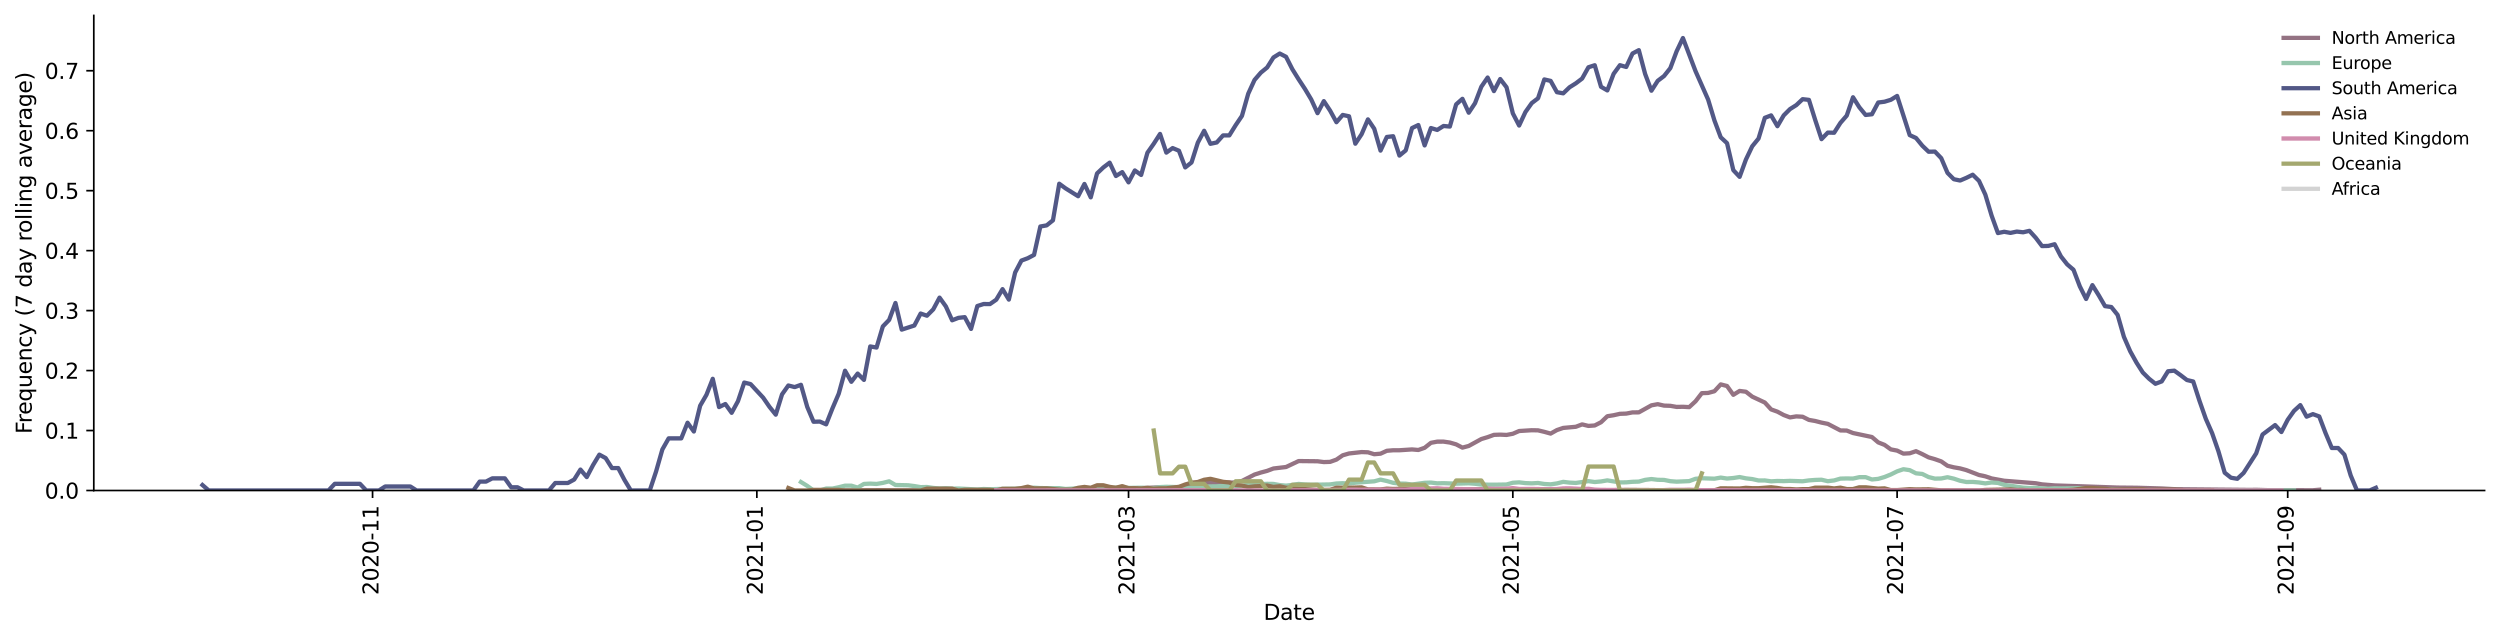<?xml version="1.0" encoding="utf-8" standalone="no"?>
<!DOCTYPE svg PUBLIC "-//W3C//DTD SVG 1.1//EN"
  "http://www.w3.org/Graphics/SVG/1.1/DTD/svg11.dtd">
<svg height="298.621pt" version="1.1" viewBox="0 0 1166.981 298.621" width="1166.981pt" xmlns="http://www.w3.org/2000/svg" xmlns:xlink="http://www.w3.org/1999/xlink">
 <defs>
  <style type="text/css">*{stroke-linecap:butt;stroke-linejoin:round;}</style>
 </defs>
 <g id="figure_1">
  <g id="patch_1">
   <path d="M 0 298.621 
L 1166.981 298.621 
L 1166.981 0 
L 0 0 
z
" style="fill:#ffffff;"/>
  </g>
  <g id="axes_1">
   <g id="patch_2">
    <path d="M 43.781 228.96 
L 1159.781 228.96 
L 1159.781 7.2 
L 43.781 7.2 
z
" style="fill:#ffffff;"/>
   </g>
   <g id="matplotlib.axis_1">
    <g id="xtick_1">
     <g id="line2d_1">
      <defs>
       <path d="M 0 0 
L 0 3.5 
" id="m71e4d297c8" style="stroke:#000000;stroke-width:0.8;"/>
      </defs>
      <g>
       <use style="stroke:#000000;stroke-width:0.8;" x="173.908" xlink:href="#m71e4d297c8" y="228.96"/>
      </g>
     </g>
     <g id="text_1">
      <!-- 2020-11 -->
      <g transform="translate(176.667 277.743)rotate(-90)scale(0.1 -0.1)">
       <defs>
        <path d="M 1228 531 
L 3431 531 
L 3431 0 
L 469 0 
L 469 531 
Q 828 903 1448 1529 
Q 2069 2156 2228 2338 
Q 2531 2678 2651 2914 
Q 2772 3150 2772 3378 
Q 2772 3750 2511 3984 
Q 2250 4219 1831 4219 
Q 1534 4219 1204 4116 
Q 875 4013 500 3803 
L 500 4441 
Q 881 4594 1212 4672 
Q 1544 4750 1819 4750 
Q 2544 4750 2975 4387 
Q 3406 4025 3406 3419 
Q 3406 3131 3298 2873 
Q 3191 2616 2906 2266 
Q 2828 2175 2409 1742 
Q 1991 1309 1228 531 
z
" id="DejaVuSans-32" transform="scale(0.016)"/>
        <path d="M 2034 4250 
Q 1547 4250 1301 3770 
Q 1056 3291 1056 2328 
Q 1056 1369 1301 889 
Q 1547 409 2034 409 
Q 2525 409 2770 889 
Q 3016 1369 3016 2328 
Q 3016 3291 2770 3770 
Q 2525 4250 2034 4250 
z
M 2034 4750 
Q 2819 4750 3233 4129 
Q 3647 3509 3647 2328 
Q 3647 1150 3233 529 
Q 2819 -91 2034 -91 
Q 1250 -91 836 529 
Q 422 1150 422 2328 
Q 422 3509 836 4129 
Q 1250 4750 2034 4750 
z
" id="DejaVuSans-30" transform="scale(0.016)"/>
        <path d="M 313 2009 
L 1997 2009 
L 1997 1497 
L 313 1497 
L 313 2009 
z
" id="DejaVuSans-2d" transform="scale(0.016)"/>
        <path d="M 794 531 
L 1825 531 
L 1825 4091 
L 703 3866 
L 703 4441 
L 1819 4666 
L 2450 4666 
L 2450 531 
L 3481 531 
L 3481 0 
L 794 0 
L 794 531 
z
" id="DejaVuSans-31" transform="scale(0.016)"/>
       </defs>
       <use xlink:href="#DejaVuSans-32"/>
       <use x="63.623" xlink:href="#DejaVuSans-30"/>
       <use x="127.246" xlink:href="#DejaVuSans-32"/>
       <use x="190.869" xlink:href="#DejaVuSans-30"/>
       <use x="254.492" xlink:href="#DejaVuSans-2d"/>
       <use x="290.576" xlink:href="#DejaVuSans-31"/>
       <use x="354.199" xlink:href="#DejaVuSans-31"/>
      </g>
     </g>
    </g>
    <g id="xtick_2">
     <g id="line2d_2">
      <g>
       <use style="stroke:#000000;stroke-width:0.8;" x="353.291" xlink:href="#m71e4d297c8" y="228.96"/>
      </g>
     </g>
     <g id="text_2">
      <!-- 2021-01 -->
      <g transform="translate(356.051 277.743)rotate(-90)scale(0.1 -0.1)">
       <use xlink:href="#DejaVuSans-32"/>
       <use x="63.623" xlink:href="#DejaVuSans-30"/>
       <use x="127.246" xlink:href="#DejaVuSans-32"/>
       <use x="190.869" xlink:href="#DejaVuSans-31"/>
       <use x="254.492" xlink:href="#DejaVuSans-2d"/>
       <use x="290.576" xlink:href="#DejaVuSans-30"/>
       <use x="354.199" xlink:href="#DejaVuSans-31"/>
      </g>
     </g>
    </g>
    <g id="xtick_3">
     <g id="line2d_3">
      <g>
       <use style="stroke:#000000;stroke-width:0.8;" x="526.793" xlink:href="#m71e4d297c8" y="228.96"/>
      </g>
     </g>
     <g id="text_3">
      <!-- 2021-03 -->
      <g transform="translate(529.552 277.743)rotate(-90)scale(0.1 -0.1)">
       <defs>
        <path d="M 2597 2516 
Q 3050 2419 3304 2112 
Q 3559 1806 3559 1356 
Q 3559 666 3084 287 
Q 2609 -91 1734 -91 
Q 1441 -91 1130 -33 
Q 819 25 488 141 
L 488 750 
Q 750 597 1062 519 
Q 1375 441 1716 441 
Q 2309 441 2620 675 
Q 2931 909 2931 1356 
Q 2931 1769 2642 2001 
Q 2353 2234 1838 2234 
L 1294 2234 
L 1294 2753 
L 1863 2753 
Q 2328 2753 2575 2939 
Q 2822 3125 2822 3475 
Q 2822 3834 2567 4026 
Q 2313 4219 1838 4219 
Q 1578 4219 1281 4162 
Q 984 4106 628 3988 
L 628 4550 
Q 988 4650 1302 4700 
Q 1616 4750 1894 4750 
Q 2613 4750 3031 4423 
Q 3450 4097 3450 3541 
Q 3450 3153 3228 2886 
Q 3006 2619 2597 2516 
z
" id="DejaVuSans-33" transform="scale(0.016)"/>
       </defs>
       <use xlink:href="#DejaVuSans-32"/>
       <use x="63.623" xlink:href="#DejaVuSans-30"/>
       <use x="127.246" xlink:href="#DejaVuSans-32"/>
       <use x="190.869" xlink:href="#DejaVuSans-31"/>
       <use x="254.492" xlink:href="#DejaVuSans-2d"/>
       <use x="290.576" xlink:href="#DejaVuSans-30"/>
       <use x="354.199" xlink:href="#DejaVuSans-33"/>
      </g>
     </g>
    </g>
    <g id="xtick_4">
     <g id="line2d_4">
      <g>
       <use style="stroke:#000000;stroke-width:0.8;" x="706.177" xlink:href="#m71e4d297c8" y="228.96"/>
      </g>
     </g>
     <g id="text_4">
      <!-- 2021-05 -->
      <g transform="translate(708.936 277.743)rotate(-90)scale(0.1 -0.1)">
       <defs>
        <path d="M 691 4666 
L 3169 4666 
L 3169 4134 
L 1269 4134 
L 1269 2991 
Q 1406 3038 1543 3061 
Q 1681 3084 1819 3084 
Q 2600 3084 3056 2656 
Q 3513 2228 3513 1497 
Q 3513 744 3044 326 
Q 2575 -91 1722 -91 
Q 1428 -91 1123 -41 
Q 819 9 494 109 
L 494 744 
Q 775 591 1075 516 
Q 1375 441 1709 441 
Q 2250 441 2565 725 
Q 2881 1009 2881 1497 
Q 2881 1984 2565 2268 
Q 2250 2553 1709 2553 
Q 1456 2553 1204 2497 
Q 953 2441 691 2322 
L 691 4666 
z
" id="DejaVuSans-35" transform="scale(0.016)"/>
       </defs>
       <use xlink:href="#DejaVuSans-32"/>
       <use x="63.623" xlink:href="#DejaVuSans-30"/>
       <use x="127.246" xlink:href="#DejaVuSans-32"/>
       <use x="190.869" xlink:href="#DejaVuSans-31"/>
       <use x="254.492" xlink:href="#DejaVuSans-2d"/>
       <use x="290.576" xlink:href="#DejaVuSans-30"/>
       <use x="354.199" xlink:href="#DejaVuSans-35"/>
      </g>
     </g>
    </g>
    <g id="xtick_5">
     <g id="line2d_5">
      <g>
       <use style="stroke:#000000;stroke-width:0.8;" x="885.56" xlink:href="#m71e4d297c8" y="228.96"/>
      </g>
     </g>
     <g id="text_5">
      <!-- 2021-07 -->
      <g transform="translate(888.319 277.743)rotate(-90)scale(0.1 -0.1)">
       <defs>
        <path d="M 525 4666 
L 3525 4666 
L 3525 4397 
L 1831 0 
L 1172 0 
L 2766 4134 
L 525 4134 
L 525 4666 
z
" id="DejaVuSans-37" transform="scale(0.016)"/>
       </defs>
       <use xlink:href="#DejaVuSans-32"/>
       <use x="63.623" xlink:href="#DejaVuSans-30"/>
       <use x="127.246" xlink:href="#DejaVuSans-32"/>
       <use x="190.869" xlink:href="#DejaVuSans-31"/>
       <use x="254.492" xlink:href="#DejaVuSans-2d"/>
       <use x="290.576" xlink:href="#DejaVuSans-30"/>
       <use x="354.199" xlink:href="#DejaVuSans-37"/>
      </g>
     </g>
    </g>
    <g id="xtick_6">
     <g id="line2d_6">
      <g>
       <use style="stroke:#000000;stroke-width:0.8;" x="1067.884" xlink:href="#m71e4d297c8" y="228.96"/>
      </g>
     </g>
     <g id="text_6">
      <!-- 2021-09 -->
      <g transform="translate(1070.643 277.743)rotate(-90)scale(0.1 -0.1)">
       <defs>
        <path d="M 703 97 
L 703 672 
Q 941 559 1184 500 
Q 1428 441 1663 441 
Q 2288 441 2617 861 
Q 2947 1281 2994 2138 
Q 2813 1869 2534 1725 
Q 2256 1581 1919 1581 
Q 1219 1581 811 2004 
Q 403 2428 403 3163 
Q 403 3881 828 4315 
Q 1253 4750 1959 4750 
Q 2769 4750 3195 4129 
Q 3622 3509 3622 2328 
Q 3622 1225 3098 567 
Q 2575 -91 1691 -91 
Q 1453 -91 1209 -44 
Q 966 3 703 97 
z
M 1959 2075 
Q 2384 2075 2632 2365 
Q 2881 2656 2881 3163 
Q 2881 3666 2632 3958 
Q 2384 4250 1959 4250 
Q 1534 4250 1286 3958 
Q 1038 3666 1038 3163 
Q 1038 2656 1286 2365 
Q 1534 2075 1959 2075 
z
" id="DejaVuSans-39" transform="scale(0.016)"/>
       </defs>
       <use xlink:href="#DejaVuSans-32"/>
       <use x="63.623" xlink:href="#DejaVuSans-30"/>
       <use x="127.246" xlink:href="#DejaVuSans-32"/>
       <use x="190.869" xlink:href="#DejaVuSans-31"/>
       <use x="254.492" xlink:href="#DejaVuSans-2d"/>
       <use x="290.576" xlink:href="#DejaVuSans-30"/>
       <use x="354.199" xlink:href="#DejaVuSans-39"/>
      </g>
     </g>
    </g>
    <g id="text_7">
     <!-- Date -->
     <g transform="translate(589.83 289.341)scale(0.1 -0.1)">
      <defs>
       <path d="M 1259 4147 
L 1259 519 
L 2022 519 
Q 2988 519 3436 956 
Q 3884 1394 3884 2338 
Q 3884 3275 3436 3711 
Q 2988 4147 2022 4147 
L 1259 4147 
z
M 628 4666 
L 1925 4666 
Q 3281 4666 3915 4102 
Q 4550 3538 4550 2338 
Q 4550 1131 3912 565 
Q 3275 0 1925 0 
L 628 0 
L 628 4666 
z
" id="DejaVuSans-44" transform="scale(0.016)"/>
       <path d="M 2194 1759 
Q 1497 1759 1228 1600 
Q 959 1441 959 1056 
Q 959 750 1161 570 
Q 1363 391 1709 391 
Q 2188 391 2477 730 
Q 2766 1069 2766 1631 
L 2766 1759 
L 2194 1759 
z
M 3341 1997 
L 3341 0 
L 2766 0 
L 2766 531 
Q 2569 213 2275 61 
Q 1981 -91 1556 -91 
Q 1019 -91 701 211 
Q 384 513 384 1019 
Q 384 1609 779 1909 
Q 1175 2209 1959 2209 
L 2766 2209 
L 2766 2266 
Q 2766 2663 2505 2880 
Q 2244 3097 1772 3097 
Q 1472 3097 1187 3025 
Q 903 2953 641 2809 
L 641 3341 
Q 956 3463 1253 3523 
Q 1550 3584 1831 3584 
Q 2591 3584 2966 3190 
Q 3341 2797 3341 1997 
z
" id="DejaVuSans-61" transform="scale(0.016)"/>
       <path d="M 1172 4494 
L 1172 3500 
L 2356 3500 
L 2356 3053 
L 1172 3053 
L 1172 1153 
Q 1172 725 1289 603 
Q 1406 481 1766 481 
L 2356 481 
L 2356 0 
L 1766 0 
Q 1100 0 847 248 
Q 594 497 594 1153 
L 594 3053 
L 172 3053 
L 172 3500 
L 594 3500 
L 594 4494 
L 1172 4494 
z
" id="DejaVuSans-74" transform="scale(0.016)"/>
       <path d="M 3597 1894 
L 3597 1613 
L 953 1613 
Q 991 1019 1311 708 
Q 1631 397 2203 397 
Q 2534 397 2845 478 
Q 3156 559 3463 722 
L 3463 178 
Q 3153 47 2828 -22 
Q 2503 -91 2169 -91 
Q 1331 -91 842 396 
Q 353 884 353 1716 
Q 353 2575 817 3079 
Q 1281 3584 2069 3584 
Q 2775 3584 3186 3129 
Q 3597 2675 3597 1894 
z
M 3022 2063 
Q 3016 2534 2758 2815 
Q 2500 3097 2075 3097 
Q 1594 3097 1305 2825 
Q 1016 2553 972 2059 
L 3022 2063 
z
" id="DejaVuSans-65" transform="scale(0.016)"/>
      </defs>
      <use xlink:href="#DejaVuSans-44"/>
      <use x="77.002" xlink:href="#DejaVuSans-61"/>
      <use x="138.281" xlink:href="#DejaVuSans-74"/>
      <use x="177.49" xlink:href="#DejaVuSans-65"/>
     </g>
    </g>
   </g>
   <g id="matplotlib.axis_2">
    <g id="ytick_1">
     <g id="line2d_7">
      <defs>
       <path d="M 0 0 
L -3.5 0 
" id="m6cf9bba191" style="stroke:#000000;stroke-width:0.8;"/>
      </defs>
      <g>
       <use style="stroke:#000000;stroke-width:0.8;" x="43.781" xlink:href="#m6cf9bba191" y="228.96"/>
      </g>
     </g>
     <g id="text_8">
      <!-- 0.0 -->
      <g transform="translate(20.878 232.759)scale(0.1 -0.1)">
       <defs>
        <path d="M 684 794 
L 1344 794 
L 1344 0 
L 684 0 
L 684 794 
z
" id="DejaVuSans-2e" transform="scale(0.016)"/>
       </defs>
       <use xlink:href="#DejaVuSans-30"/>
       <use x="63.623" xlink:href="#DejaVuSans-2e"/>
       <use x="95.41" xlink:href="#DejaVuSans-30"/>
      </g>
     </g>
    </g>
    <g id="ytick_2">
     <g id="line2d_8">
      <g>
       <use style="stroke:#000000;stroke-width:0.8;" x="43.781" xlink:href="#m6cf9bba191" y="200.968"/>
      </g>
     </g>
     <g id="text_9">
      <!-- 0.1 -->
      <g transform="translate(20.878 204.767)scale(0.1 -0.1)">
       <use xlink:href="#DejaVuSans-30"/>
       <use x="63.623" xlink:href="#DejaVuSans-2e"/>
       <use x="95.41" xlink:href="#DejaVuSans-31"/>
      </g>
     </g>
    </g>
    <g id="ytick_3">
     <g id="line2d_9">
      <g>
       <use style="stroke:#000000;stroke-width:0.8;" x="43.781" xlink:href="#m6cf9bba191" y="172.976"/>
      </g>
     </g>
     <g id="text_10">
      <!-- 0.2 -->
      <g transform="translate(20.878 176.775)scale(0.1 -0.1)">
       <use xlink:href="#DejaVuSans-30"/>
       <use x="63.623" xlink:href="#DejaVuSans-2e"/>
       <use x="95.41" xlink:href="#DejaVuSans-32"/>
      </g>
     </g>
    </g>
    <g id="ytick_4">
     <g id="line2d_10">
      <g>
       <use style="stroke:#000000;stroke-width:0.8;" x="43.781" xlink:href="#m6cf9bba191" y="144.984"/>
      </g>
     </g>
     <g id="text_11">
      <!-- 0.3 -->
      <g transform="translate(20.878 148.783)scale(0.1 -0.1)">
       <use xlink:href="#DejaVuSans-30"/>
       <use x="63.623" xlink:href="#DejaVuSans-2e"/>
       <use x="95.41" xlink:href="#DejaVuSans-33"/>
      </g>
     </g>
    </g>
    <g id="ytick_5">
     <g id="line2d_11">
      <g>
       <use style="stroke:#000000;stroke-width:0.8;" x="43.781" xlink:href="#m6cf9bba191" y="116.992"/>
      </g>
     </g>
     <g id="text_12">
      <!-- 0.4 -->
      <g transform="translate(20.878 120.791)scale(0.1 -0.1)">
       <defs>
        <path d="M 2419 4116 
L 825 1625 
L 2419 1625 
L 2419 4116 
z
M 2253 4666 
L 3047 4666 
L 3047 1625 
L 3713 1625 
L 3713 1100 
L 3047 1100 
L 3047 0 
L 2419 0 
L 2419 1100 
L 313 1100 
L 313 1709 
L 2253 4666 
z
" id="DejaVuSans-34" transform="scale(0.016)"/>
       </defs>
       <use xlink:href="#DejaVuSans-30"/>
       <use x="63.623" xlink:href="#DejaVuSans-2e"/>
       <use x="95.41" xlink:href="#DejaVuSans-34"/>
      </g>
     </g>
    </g>
    <g id="ytick_6">
     <g id="line2d_12">
      <g>
       <use style="stroke:#000000;stroke-width:0.8;" x="43.781" xlink:href="#m6cf9bba191" y="89"/>
      </g>
     </g>
     <g id="text_13">
      <!-- 0.5 -->
      <g transform="translate(20.878 92.799)scale(0.1 -0.1)">
       <use xlink:href="#DejaVuSans-30"/>
       <use x="63.623" xlink:href="#DejaVuSans-2e"/>
       <use x="95.41" xlink:href="#DejaVuSans-35"/>
      </g>
     </g>
    </g>
    <g id="ytick_7">
     <g id="line2d_13">
      <g>
       <use style="stroke:#000000;stroke-width:0.8;" x="43.781" xlink:href="#m6cf9bba191" y="61.008"/>
      </g>
     </g>
     <g id="text_14">
      <!-- 0.6 -->
      <g transform="translate(20.878 64.807)scale(0.1 -0.1)">
       <defs>
        <path d="M 2113 2584 
Q 1688 2584 1439 2293 
Q 1191 2003 1191 1497 
Q 1191 994 1439 701 
Q 1688 409 2113 409 
Q 2538 409 2786 701 
Q 3034 994 3034 1497 
Q 3034 2003 2786 2293 
Q 2538 2584 2113 2584 
z
M 3366 4563 
L 3366 3988 
Q 3128 4100 2886 4159 
Q 2644 4219 2406 4219 
Q 1781 4219 1451 3797 
Q 1122 3375 1075 2522 
Q 1259 2794 1537 2939 
Q 1816 3084 2150 3084 
Q 2853 3084 3261 2657 
Q 3669 2231 3669 1497 
Q 3669 778 3244 343 
Q 2819 -91 2113 -91 
Q 1303 -91 875 529 
Q 447 1150 447 2328 
Q 447 3434 972 4092 
Q 1497 4750 2381 4750 
Q 2619 4750 2861 4703 
Q 3103 4656 3366 4563 
z
" id="DejaVuSans-36" transform="scale(0.016)"/>
       </defs>
       <use xlink:href="#DejaVuSans-30"/>
       <use x="63.623" xlink:href="#DejaVuSans-2e"/>
       <use x="95.41" xlink:href="#DejaVuSans-36"/>
      </g>
     </g>
    </g>
    <g id="ytick_8">
     <g id="line2d_14">
      <g>
       <use style="stroke:#000000;stroke-width:0.8;" x="43.781" xlink:href="#m6cf9bba191" y="33.016"/>
      </g>
     </g>
     <g id="text_15">
      <!-- 0.7 -->
      <g transform="translate(20.878 36.815)scale(0.1 -0.1)">
       <use xlink:href="#DejaVuSans-30"/>
       <use x="63.623" xlink:href="#DejaVuSans-2e"/>
       <use x="95.41" xlink:href="#DejaVuSans-37"/>
      </g>
     </g>
    </g>
    <g id="text_16">
     <!-- Frequency (7 day rolling average) -->
     <g transform="translate(14.798 202.529)rotate(-90)scale(0.1 -0.1)">
      <defs>
       <path d="M 628 4666 
L 3309 4666 
L 3309 4134 
L 1259 4134 
L 1259 2759 
L 3109 2759 
L 3109 2228 
L 1259 2228 
L 1259 0 
L 628 0 
L 628 4666 
z
" id="DejaVuSans-46" transform="scale(0.016)"/>
       <path d="M 2631 2963 
Q 2534 3019 2420 3045 
Q 2306 3072 2169 3072 
Q 1681 3072 1420 2755 
Q 1159 2438 1159 1844 
L 1159 0 
L 581 0 
L 581 3500 
L 1159 3500 
L 1159 2956 
Q 1341 3275 1631 3429 
Q 1922 3584 2338 3584 
Q 2397 3584 2469 3576 
Q 2541 3569 2628 3553 
L 2631 2963 
z
" id="DejaVuSans-72" transform="scale(0.016)"/>
       <path d="M 947 1747 
Q 947 1113 1208 752 
Q 1469 391 1925 391 
Q 2381 391 2643 752 
Q 2906 1113 2906 1747 
Q 2906 2381 2643 2742 
Q 2381 3103 1925 3103 
Q 1469 3103 1208 2742 
Q 947 2381 947 1747 
z
M 2906 525 
Q 2725 213 2448 61 
Q 2172 -91 1784 -91 
Q 1150 -91 751 415 
Q 353 922 353 1747 
Q 353 2572 751 3078 
Q 1150 3584 1784 3584 
Q 2172 3584 2448 3432 
Q 2725 3281 2906 2969 
L 2906 3500 
L 3481 3500 
L 3481 -1331 
L 2906 -1331 
L 2906 525 
z
" id="DejaVuSans-71" transform="scale(0.016)"/>
       <path d="M 544 1381 
L 544 3500 
L 1119 3500 
L 1119 1403 
Q 1119 906 1312 657 
Q 1506 409 1894 409 
Q 2359 409 2629 706 
Q 2900 1003 2900 1516 
L 2900 3500 
L 3475 3500 
L 3475 0 
L 2900 0 
L 2900 538 
Q 2691 219 2414 64 
Q 2138 -91 1772 -91 
Q 1169 -91 856 284 
Q 544 659 544 1381 
z
M 1991 3584 
L 1991 3584 
z
" id="DejaVuSans-75" transform="scale(0.016)"/>
       <path d="M 3513 2113 
L 3513 0 
L 2938 0 
L 2938 2094 
Q 2938 2591 2744 2837 
Q 2550 3084 2163 3084 
Q 1697 3084 1428 2787 
Q 1159 2491 1159 1978 
L 1159 0 
L 581 0 
L 581 3500 
L 1159 3500 
L 1159 2956 
Q 1366 3272 1645 3428 
Q 1925 3584 2291 3584 
Q 2894 3584 3203 3211 
Q 3513 2838 3513 2113 
z
" id="DejaVuSans-6e" transform="scale(0.016)"/>
       <path d="M 3122 3366 
L 3122 2828 
Q 2878 2963 2633 3030 
Q 2388 3097 2138 3097 
Q 1578 3097 1268 2742 
Q 959 2388 959 1747 
Q 959 1106 1268 751 
Q 1578 397 2138 397 
Q 2388 397 2633 464 
Q 2878 531 3122 666 
L 3122 134 
Q 2881 22 2623 -34 
Q 2366 -91 2075 -91 
Q 1284 -91 818 406 
Q 353 903 353 1747 
Q 353 2603 823 3093 
Q 1294 3584 2113 3584 
Q 2378 3584 2631 3529 
Q 2884 3475 3122 3366 
z
" id="DejaVuSans-63" transform="scale(0.016)"/>
       <path d="M 2059 -325 
Q 1816 -950 1584 -1140 
Q 1353 -1331 966 -1331 
L 506 -1331 
L 506 -850 
L 844 -850 
Q 1081 -850 1212 -737 
Q 1344 -625 1503 -206 
L 1606 56 
L 191 3500 
L 800 3500 
L 1894 763 
L 2988 3500 
L 3597 3500 
L 2059 -325 
z
" id="DejaVuSans-79" transform="scale(0.016)"/>
       <path id="DejaVuSans-20" transform="scale(0.016)"/>
       <path d="M 1984 4856 
Q 1566 4138 1362 3434 
Q 1159 2731 1159 2009 
Q 1159 1288 1364 580 
Q 1569 -128 1984 -844 
L 1484 -844 
Q 1016 -109 783 600 
Q 550 1309 550 2009 
Q 550 2706 781 3412 
Q 1013 4119 1484 4856 
L 1984 4856 
z
" id="DejaVuSans-28" transform="scale(0.016)"/>
       <path d="M 2906 2969 
L 2906 4863 
L 3481 4863 
L 3481 0 
L 2906 0 
L 2906 525 
Q 2725 213 2448 61 
Q 2172 -91 1784 -91 
Q 1150 -91 751 415 
Q 353 922 353 1747 
Q 353 2572 751 3078 
Q 1150 3584 1784 3584 
Q 2172 3584 2448 3432 
Q 2725 3281 2906 2969 
z
M 947 1747 
Q 947 1113 1208 752 
Q 1469 391 1925 391 
Q 2381 391 2643 752 
Q 2906 1113 2906 1747 
Q 2906 2381 2643 2742 
Q 2381 3103 1925 3103 
Q 1469 3103 1208 2742 
Q 947 2381 947 1747 
z
" id="DejaVuSans-64" transform="scale(0.016)"/>
       <path d="M 1959 3097 
Q 1497 3097 1228 2736 
Q 959 2375 959 1747 
Q 959 1119 1226 758 
Q 1494 397 1959 397 
Q 2419 397 2687 759 
Q 2956 1122 2956 1747 
Q 2956 2369 2687 2733 
Q 2419 3097 1959 3097 
z
M 1959 3584 
Q 2709 3584 3137 3096 
Q 3566 2609 3566 1747 
Q 3566 888 3137 398 
Q 2709 -91 1959 -91 
Q 1206 -91 779 398 
Q 353 888 353 1747 
Q 353 2609 779 3096 
Q 1206 3584 1959 3584 
z
" id="DejaVuSans-6f" transform="scale(0.016)"/>
       <path d="M 603 4863 
L 1178 4863 
L 1178 0 
L 603 0 
L 603 4863 
z
" id="DejaVuSans-6c" transform="scale(0.016)"/>
       <path d="M 603 3500 
L 1178 3500 
L 1178 0 
L 603 0 
L 603 3500 
z
M 603 4863 
L 1178 4863 
L 1178 4134 
L 603 4134 
L 603 4863 
z
" id="DejaVuSans-69" transform="scale(0.016)"/>
       <path d="M 2906 1791 
Q 2906 2416 2648 2759 
Q 2391 3103 1925 3103 
Q 1463 3103 1205 2759 
Q 947 2416 947 1791 
Q 947 1169 1205 825 
Q 1463 481 1925 481 
Q 2391 481 2648 825 
Q 2906 1169 2906 1791 
z
M 3481 434 
Q 3481 -459 3084 -895 
Q 2688 -1331 1869 -1331 
Q 1566 -1331 1297 -1286 
Q 1028 -1241 775 -1147 
L 775 -588 
Q 1028 -725 1275 -790 
Q 1522 -856 1778 -856 
Q 2344 -856 2625 -561 
Q 2906 -266 2906 331 
L 2906 616 
Q 2728 306 2450 153 
Q 2172 0 1784 0 
Q 1141 0 747 490 
Q 353 981 353 1791 
Q 353 2603 747 3093 
Q 1141 3584 1784 3584 
Q 2172 3584 2450 3431 
Q 2728 3278 2906 2969 
L 2906 3500 
L 3481 3500 
L 3481 434 
z
" id="DejaVuSans-67" transform="scale(0.016)"/>
       <path d="M 191 3500 
L 800 3500 
L 1894 563 
L 2988 3500 
L 3597 3500 
L 2284 0 
L 1503 0 
L 191 3500 
z
" id="DejaVuSans-76" transform="scale(0.016)"/>
       <path d="M 513 4856 
L 1013 4856 
Q 1481 4119 1714 3412 
Q 1947 2706 1947 2009 
Q 1947 1309 1714 600 
Q 1481 -109 1013 -844 
L 513 -844 
Q 928 -128 1133 580 
Q 1338 1288 1338 2009 
Q 1338 2731 1133 3434 
Q 928 4138 513 4856 
z
" id="DejaVuSans-29" transform="scale(0.016)"/>
      </defs>
      <use xlink:href="#DejaVuSans-46"/>
      <use x="50.27" xlink:href="#DejaVuSans-72"/>
      <use x="89.133" xlink:href="#DejaVuSans-65"/>
      <use x="150.656" xlink:href="#DejaVuSans-71"/>
      <use x="214.133" xlink:href="#DejaVuSans-75"/>
      <use x="277.512" xlink:href="#DejaVuSans-65"/>
      <use x="339.035" xlink:href="#DejaVuSans-6e"/>
      <use x="402.414" xlink:href="#DejaVuSans-63"/>
      <use x="457.395" xlink:href="#DejaVuSans-79"/>
      <use x="516.574" xlink:href="#DejaVuSans-20"/>
      <use x="548.361" xlink:href="#DejaVuSans-28"/>
      <use x="587.375" xlink:href="#DejaVuSans-37"/>
      <use x="650.998" xlink:href="#DejaVuSans-20"/>
      <use x="682.785" xlink:href="#DejaVuSans-64"/>
      <use x="746.262" xlink:href="#DejaVuSans-61"/>
      <use x="807.541" xlink:href="#DejaVuSans-79"/>
      <use x="866.721" xlink:href="#DejaVuSans-20"/>
      <use x="898.508" xlink:href="#DejaVuSans-72"/>
      <use x="937.371" xlink:href="#DejaVuSans-6f"/>
      <use x="998.553" xlink:href="#DejaVuSans-6c"/>
      <use x="1026.336" xlink:href="#DejaVuSans-6c"/>
      <use x="1054.119" xlink:href="#DejaVuSans-69"/>
      <use x="1081.902" xlink:href="#DejaVuSans-6e"/>
      <use x="1145.281" xlink:href="#DejaVuSans-67"/>
      <use x="1208.758" xlink:href="#DejaVuSans-20"/>
      <use x="1240.545" xlink:href="#DejaVuSans-61"/>
      <use x="1301.824" xlink:href="#DejaVuSans-76"/>
      <use x="1361.004" xlink:href="#DejaVuSans-65"/>
      <use x="1422.527" xlink:href="#DejaVuSans-72"/>
      <use x="1463.641" xlink:href="#DejaVuSans-61"/>
      <use x="1524.92" xlink:href="#DejaVuSans-67"/>
      <use x="1588.396" xlink:href="#DejaVuSans-65"/>
      <use x="1649.92" xlink:href="#DejaVuSans-29"/>
     </g>
    </g>
   </g>
   <g id="line2d_15">
    <path clip-path="url(#pa5dc7d567c)" d="M 388.58 228.883 
L 397.402 228.96 
L 403.283 228.876 
L 412.105 228.821 
L 417.987 228.905 
L 429.75 228.938 
L 459.157 228.813 
L 497.386 228.854 
L 503.267 228.928 
L 523.852 228.23 
L 526.793 228.245 
L 529.734 227.999 
L 541.497 227.466 
L 544.437 227.538 
L 553.26 227.368 
L 559.141 226.242 
L 562.082 225.593 
L 570.904 225.247 
L 576.785 225.254 
L 579.726 224.516 
L 585.607 221.518 
L 588.548 220.583 
L 591.489 219.8 
L 594.429 218.693 
L 600.311 217.998 
L 606.192 215.216 
L 615.014 215.317 
L 617.955 215.691 
L 620.896 215.597 
L 623.837 214.543 
L 626.777 212.529 
L 629.718 211.678 
L 635.599 211.023 
L 638.54 211.123 
L 641.481 212.029 
L 644.422 211.775 
L 647.362 210.429 
L 650.303 210.178 
L 653.244 210.175 
L 659.125 209.793 
L 662.066 210.047 
L 665.007 209.029 
L 667.947 206.705 
L 670.888 206.155 
L 673.829 206.146 
L 676.769 206.572 
L 679.71 207.422 
L 682.651 208.949 
L 685.592 208.168 
L 691.473 204.947 
L 694.414 204.057 
L 697.354 202.991 
L 700.295 202.887 
L 703.236 203.024 
L 706.177 202.478 
L 709.117 201.195 
L 714.999 200.83 
L 717.939 200.885 
L 720.88 201.579 
L 723.821 202.397 
L 726.761 200.75 
L 729.702 199.75 
L 735.584 199.217 
L 738.524 198.099 
L 741.465 198.816 
L 744.406 198.606 
L 747.346 197.102 
L 750.287 194.295 
L 753.228 193.828 
L 756.169 193.166 
L 759.109 193.064 
L 762.05 192.503 
L 764.991 192.484 
L 770.872 189.208 
L 773.813 188.664 
L 776.754 189.336 
L 779.694 189.432 
L 782.635 189.946 
L 785.576 189.885 
L 788.516 190.045 
L 791.457 187.324 
L 794.398 183.528 
L 797.339 183.42 
L 800.279 182.628 
L 803.22 179.436 
L 806.161 180.181 
L 809.101 184.295 
L 812.042 182.487 
L 814.983 182.858 
L 817.924 185.149 
L 823.805 187.899 
L 826.746 191.113 
L 829.686 192.164 
L 832.627 193.732 
L 835.568 194.843 
L 838.509 194.367 
L 841.449 194.531 
L 844.39 196.001 
L 847.331 196.521 
L 850.271 197.272 
L 853.212 197.863 
L 859.094 200.924 
L 862.034 200.977 
L 864.975 202.135 
L 873.797 203.997 
L 876.738 206.506 
L 879.678 207.659 
L 882.619 209.773 
L 885.56 210.339 
L 888.501 211.748 
L 891.441 211.588 
L 894.382 210.615 
L 897.323 211.981 
L 900.263 213.495 
L 903.204 214.344 
L 906.145 215.369 
L 909.086 217.421 
L 912.026 218.14 
L 914.967 218.647 
L 917.908 219.455 
L 923.789 221.724 
L 926.73 222.347 
L 929.671 223.329 
L 935.552 224.406 
L 950.256 225.58 
L 953.196 226.101 
L 959.078 226.59 
L 970.841 226.973 
L 988.485 227.591 
L 997.307 227.672 
L 1009.07 228.018 
L 1014.951 228.334 
L 1050.24 228.673 
L 1053.18 228.633 
L 1059.062 228.809 
L 1079.647 228.848 
L 1082.588 228.603 
L 1082.588 228.603 
" style="fill:none;stroke:#947383;stroke-linecap:square;stroke-width:2;"/>
   </g>
   <g id="line2d_16">
    <path clip-path="url(#pa5dc7d567c)" d="M 373.876 225.001 
L 376.817 226.807 
L 379.758 228.96 
L 382.698 228.96 
L 385.639 228.057 
L 388.58 228.057 
L 391.52 227.442 
L 394.461 226.705 
L 397.402 226.705 
L 400.343 227.608 
L 403.283 225.894 
L 406.224 225.753 
L 409.165 225.9 
L 412.105 225.409 
L 415.046 224.676 
L 417.987 226.39 
L 423.868 226.519 
L 426.809 226.893 
L 429.75 227.39 
L 432.69 227.332 
L 435.631 227.763 
L 438.572 228.017 
L 441.512 227.901 
L 444.453 228.089 
L 447.394 228.036 
L 456.216 228.487 
L 459.157 228.264 
L 462.097 228.376 
L 467.979 228.2 
L 479.742 228.065 
L 482.682 227.652 
L 485.623 227.842 
L 494.445 227.861 
L 497.386 228.247 
L 503.267 227.926 
L 506.208 228.001 
L 515.03 227.794 
L 517.971 227.943 
L 520.912 227.633 
L 523.852 227.584 
L 526.793 227.751 
L 532.675 227.654 
L 535.615 227.813 
L 538.556 227.808 
L 541.497 227.373 
L 544.437 227.236 
L 550.319 227.38 
L 553.26 227.419 
L 556.2 227.678 
L 559.141 227.634 
L 562.082 227.185 
L 565.022 227.039 
L 567.963 227.023 
L 570.904 226.808 
L 573.844 226.794 
L 576.785 227.119 
L 579.726 226.877 
L 582.667 226.035 
L 585.607 225.854 
L 588.548 225.994 
L 591.489 225.848 
L 594.429 225.889 
L 597.37 226.428 
L 600.311 226.688 
L 603.252 226.353 
L 606.192 225.894 
L 609.133 226.155 
L 612.074 226.286 
L 620.896 226.125 
L 623.837 225.692 
L 626.777 225.568 
L 629.718 225.739 
L 632.659 225.325 
L 641.481 224.674 
L 644.422 223.882 
L 647.362 224.531 
L 650.303 225.376 
L 653.244 225.719 
L 656.184 225.779 
L 659.125 226.177 
L 665.007 225.368 
L 667.947 225.26 
L 670.888 225.615 
L 673.829 225.543 
L 679.71 225.776 
L 685.592 225.609 
L 688.532 225.818 
L 691.473 226.195 
L 697.354 226.258 
L 703.236 226.16 
L 706.177 225.342 
L 709.117 225.164 
L 712.058 225.508 
L 714.999 225.625 
L 717.939 225.454 
L 720.88 225.918 
L 723.821 226.086 
L 726.761 225.659 
L 729.702 224.928 
L 732.643 225.282 
L 735.584 225.429 
L 741.465 224.595 
L 744.406 225.004 
L 747.346 224.737 
L 750.287 224.245 
L 756.169 225.194 
L 759.109 225.152 
L 762.05 224.898 
L 764.991 224.808 
L 767.931 223.999 
L 770.872 223.612 
L 773.813 223.967 
L 776.754 224.024 
L 779.694 224.611 
L 782.635 224.836 
L 788.516 224.581 
L 791.457 223.494 
L 794.398 223.246 
L 800.279 223.444 
L 803.22 222.934 
L 806.161 223.376 
L 809.101 223.128 
L 812.042 222.682 
L 814.983 223.288 
L 817.924 223.624 
L 820.864 224.275 
L 823.805 224.265 
L 826.746 224.68 
L 829.686 224.513 
L 832.627 224.588 
L 835.568 224.467 
L 841.449 224.661 
L 844.39 224.25 
L 847.331 224.025 
L 850.271 223.929 
L 853.212 224.623 
L 856.153 224.265 
L 859.094 223.411 
L 862.034 223.34 
L 864.975 223.393 
L 867.916 222.741 
L 870.856 222.734 
L 873.797 223.816 
L 876.738 223.533 
L 879.678 222.665 
L 882.619 221.48 
L 885.56 220.023 
L 888.501 219.028 
L 891.441 219.465 
L 894.382 220.944 
L 897.323 221.244 
L 900.263 222.691 
L 903.204 223.411 
L 906.145 223.353 
L 909.086 222.762 
L 912.026 223.426 
L 914.967 224.42 
L 917.908 224.995 
L 920.848 224.951 
L 923.789 225.208 
L 926.73 225.642 
L 929.671 225.221 
L 932.611 225.42 
L 935.552 226.322 
L 944.374 227.625 
L 947.315 227.804 
L 950.256 227.768 
L 953.196 228.008 
L 956.137 228.109 
L 959.078 227.936 
L 962.018 228.004 
L 970.841 227.876 
L 973.781 228.107 
L 976.722 228.103 
L 982.603 228.429 
L 988.485 228.65 
L 991.426 228.793 
L 1014.951 228.893 
L 1029.655 228.938 
L 1044.358 228.854 
L 1059.062 228.944 
L 1070.825 228.921 
L 1070.825 228.921 
" style="fill:none;stroke:#96c6ad;stroke-linecap:square;stroke-width:2;"/>
   </g>
   <g id="line2d_17">
    <path clip-path="url(#pa5dc7d567c)" d="M 94.509 226.415 
L 97.449 228.96 
L 153.323 228.96 
L 156.263 225.85 
L 168.026 225.85 
L 170.967 228.96 
L 176.848 228.96 
L 179.789 227.094 
L 191.552 227.094 
L 194.493 228.96 
L 220.959 228.96 
L 223.9 224.813 
L 226.841 224.813 
L 229.781 223.3 
L 235.663 223.3 
L 238.603 227.447 
L 241.544 227.447 
L 244.485 228.96 
L 256.248 228.96 
L 259.188 225.461 
L 265.07 225.461 
L 268.01 223.861 
L 270.951 219.196 
L 273.892 222.695 
L 276.833 217.097 
L 279.773 212.229 
L 282.714 213.828 
L 285.655 218.493 
L 288.595 218.493 
L 291.536 224.092 
L 294.477 228.96 
L 303.299 228.96 
L 306.24 220.12 
L 309.18 209.808 
L 312.121 204.624 
L 318.003 204.624 
L 320.943 197.332 
L 323.884 201.425 
L 326.825 189.383 
L 329.765 184.293 
L 332.706 176.829 
L 335.647 190.013 
L 338.588 188.599 
L 341.528 192.693 
L 344.469 187.286 
L 347.41 178.577 
L 350.35 179.284 
L 356.232 185.619 
L 359.173 189.896 
L 362.113 193.555 
L 365.054 184.076 
L 367.995 179.942 
L 370.935 180.692 
L 373.876 179.63 
L 376.817 189.949 
L 379.758 196.868 
L 382.698 196.784 
L 385.639 198.076 
L 388.58 190.626 
L 391.52 183.765 
L 394.461 173.06 
L 397.402 178.214 
L 400.343 174.386 
L 403.283 177.332 
L 406.224 161.718 
L 409.165 162.225 
L 412.105 152.364 
L 415.046 149.329 
L 417.987 141.445 
L 420.927 153.869 
L 426.809 151.947 
L 429.75 146.362 
L 432.69 147.371 
L 435.631 144.422 
L 438.572 138.928 
L 441.512 143.026 
L 444.453 149.504 
L 447.394 148.373 
L 450.335 148.044 
L 453.275 153.532 
L 456.216 142.851 
L 459.157 141.912 
L 462.097 141.945 
L 465.038 139.899 
L 467.979 134.975 
L 470.92 139.846 
L 473.86 127.201 
L 476.801 121.634 
L 479.742 120.544 
L 482.682 118.991 
L 485.623 105.731 
L 488.564 105.203 
L 491.505 102.844 
L 494.445 85.762 
L 497.386 87.921 
L 503.267 91.597 
L 506.208 85.876 
L 509.149 92.115 
L 512.09 80.96 
L 515.03 78.169 
L 517.971 75.937 
L 520.912 82.15 
L 523.852 80.342 
L 526.793 85.122 
L 529.734 79.568 
L 532.675 81.664 
L 535.615 71.288 
L 538.556 67.108 
L 541.497 62.527 
L 544.437 71.237 
L 547.378 69.122 
L 550.319 70.355 
L 553.26 78.151 
L 556.2 75.833 
L 559.141 66.568 
L 562.082 61.054 
L 565.022 67.128 
L 567.963 66.502 
L 570.904 63.221 
L 573.844 63.192 
L 576.785 58.452 
L 579.726 54.105 
L 582.667 43.734 
L 585.607 37.315 
L 588.548 33.912 
L 591.489 31.495 
L 594.429 26.827 
L 597.37 24.991 
L 600.311 26.51 
L 603.252 32.298 
L 606.192 37.024 
L 609.133 41.51 
L 612.074 46.435 
L 615.014 52.825 
L 617.955 47.209 
L 620.896 51.665 
L 623.837 57.04 
L 626.777 53.653 
L 629.718 54.282 
L 632.659 67.077 
L 635.599 62.623 
L 638.54 55.732 
L 641.481 60.1 
L 644.422 70.297 
L 647.362 63.94 
L 650.303 63.591 
L 653.244 72.619 
L 656.184 70.199 
L 659.125 59.781 
L 662.066 58.363 
L 665.007 67.879 
L 667.947 59.774 
L 670.888 60.65 
L 673.829 58.811 
L 676.769 59.081 
L 679.71 48.736 
L 682.651 46.131 
L 685.592 52.605 
L 688.532 48.171 
L 691.473 40.499 
L 694.414 36.198 
L 697.354 42.522 
L 700.295 36.888 
L 703.236 40.73 
L 706.177 52.921 
L 709.117 58.595 
L 712.058 52.297 
L 714.999 48.13 
L 717.939 45.881 
L 720.88 37.084 
L 723.821 37.758 
L 726.761 43.029 
L 729.702 43.564 
L 732.643 40.746 
L 735.584 38.897 
L 738.524 36.67 
L 741.465 31.403 
L 744.406 30.453 
L 747.346 40.508 
L 750.287 42.209 
L 753.228 34.458 
L 756.169 30.428 
L 759.109 31.254 
L 762.05 24.974 
L 764.991 23.413 
L 767.931 34.515 
L 770.872 42.343 
L 773.813 37.734 
L 776.754 35.501 
L 779.694 31.802 
L 782.635 23.955 
L 785.576 17.76 
L 791.457 33.211 
L 797.339 46.486 
L 800.279 56.212 
L 803.22 64.081 
L 806.161 66.824 
L 809.101 79.428 
L 812.042 82.547 
L 814.983 74.476 
L 817.924 68.288 
L 820.864 64.681 
L 823.805 54.995 
L 826.746 53.866 
L 829.686 58.9 
L 832.627 53.86 
L 835.568 50.917 
L 838.509 49.063 
L 841.449 46.292 
L 844.39 46.622 
L 847.331 56.021 
L 850.271 64.94 
L 853.212 61.888 
L 856.153 61.966 
L 859.094 57.356 
L 862.034 53.972 
L 864.975 45.407 
L 867.916 50.073 
L 870.856 53.665 
L 873.797 53.34 
L 876.738 47.85 
L 879.678 47.484 
L 882.619 46.59 
L 885.56 44.791 
L 891.441 63.073 
L 894.382 64.413 
L 897.323 68.009 
L 900.263 70.826 
L 903.204 70.755 
L 906.145 73.825 
L 909.086 80.705 
L 912.026 83.658 
L 914.967 84.267 
L 917.908 83.006 
L 920.848 81.563 
L 923.789 84.443 
L 926.73 90.842 
L 929.671 100.657 
L 932.611 108.788 
L 935.552 108.192 
L 938.493 108.713 
L 941.433 108.099 
L 944.374 108.428 
L 947.315 107.753 
L 950.256 110.983 
L 953.196 114.867 
L 956.137 114.797 
L 959.078 114.006 
L 962.018 119.686 
L 964.959 123.413 
L 967.9 125.939 
L 970.841 133.67 
L 973.781 139.559 
L 976.722 133.103 
L 979.663 137.827 
L 982.603 142.903 
L 985.544 143.317 
L 988.485 146.993 
L 991.426 157.237 
L 994.366 163.99 
L 997.307 169.29 
L 1000.248 173.882 
L 1003.188 176.804 
L 1006.129 179.149 
L 1009.07 178.039 
L 1012.01 173.306 
L 1014.951 173.025 
L 1017.892 175.133 
L 1020.833 177.389 
L 1023.773 178.083 
L 1026.714 187.157 
L 1029.655 195.504 
L 1032.595 202.187 
L 1035.536 210.617 
L 1038.477 220.662 
L 1041.418 223.002 
L 1044.358 223.497 
L 1047.299 220.762 
L 1053.18 211.6 
L 1056.121 202.845 
L 1062.003 198.422 
L 1064.943 201.659 
L 1067.884 195.944 
L 1070.825 191.803 
L 1073.765 189.112 
L 1076.706 194.495 
L 1079.647 193.315 
L 1082.588 194.383 
L 1085.528 202.117 
L 1088.469 209.115 
L 1091.41 209.115 
L 1094.35 212.226 
L 1097.291 221.962 
L 1100.232 228.96 
L 1106.113 228.96 
L 1109.054 227.688 
L 1109.054 227.688 
" style="fill:none;stroke:#525886;stroke-linecap:square;stroke-width:2;"/>
   </g>
   <g id="line2d_18">
    <path clip-path="url(#pa5dc7d567c)" d="M 367.995 227.8 
L 370.935 228.96 
L 376.817 228.96 
L 379.758 228.681 
L 391.52 228.681 
L 394.461 228.96 
L 429.75 228.96 
L 432.69 228.112 
L 444.453 228.112 
L 447.394 228.96 
L 450.335 228.631 
L 462.097 228.631 
L 465.038 228.96 
L 467.979 228.16 
L 473.86 228.16 
L 476.801 227.853 
L 479.742 227.178 
L 482.682 227.978 
L 488.564 227.978 
L 494.445 228.566 
L 500.327 228.566 
L 503.267 227.704 
L 506.208 227.299 
L 509.149 227.693 
L 512.09 226.531 
L 515.03 226.531 
L 517.971 227.269 
L 520.912 227.674 
L 523.852 226.928 
L 526.793 227.881 
L 529.734 227.881 
L 532.675 228.004 
L 535.615 227.743 
L 538.556 228.104 
L 541.497 227.955 
L 544.437 227.955 
L 550.319 227.257 
L 553.26 226.153 
L 556.2 225.308 
L 559.141 225.001 
L 562.082 223.95 
L 565.022 223.509 
L 570.904 224.908 
L 573.844 225.216 
L 576.785 226.417 
L 579.726 226.621 
L 582.667 227.396 
L 585.607 227.018 
L 588.548 226.903 
L 591.489 226.639 
L 594.429 227.309 
L 597.37 226.982 
L 600.311 227.688 
L 603.252 227.697 
L 606.192 228.159 
L 615.014 228.645 
L 620.896 228.677 
L 623.837 227.648 
L 629.718 227.688 
L 635.599 227.498 
L 638.54 228.458 
L 644.422 228.475 
L 647.362 228.114 
L 650.303 228.246 
L 653.244 228.189 
L 656.184 228.342 
L 659.125 228.276 
L 662.066 228.703 
L 665.007 228.443 
L 667.947 228.569 
L 673.829 228.635 
L 682.651 228.744 
L 685.592 228.491 
L 694.414 228.391 
L 697.354 228.326 
L 700.295 228.518 
L 706.177 228.475 
L 709.117 228.647 
L 717.939 228.49 
L 723.821 228.498 
L 726.761 228.676 
L 741.465 228.96 
L 759.109 228.703 
L 767.931 228.726 
L 773.813 228.792 
L 800.279 228.866 
L 803.22 227.938 
L 812.042 228.033 
L 814.983 227.712 
L 817.924 227.889 
L 820.864 227.889 
L 826.746 227.459 
L 829.686 227.78 
L 832.627 228.261 
L 835.568 228.261 
L 838.509 228.467 
L 841.449 228.328 
L 844.39 228.328 
L 847.331 227.631 
L 853.212 227.631 
L 856.153 227.993 
L 859.094 227.638 
L 862.034 228.284 
L 864.975 228.284 
L 867.916 227.474 
L 870.856 227.474 
L 876.738 228.088 
L 879.678 227.962 
L 882.619 228.772 
L 885.56 228.772 
L 891.441 228.343 
L 894.382 228.469 
L 900.263 228.397 
L 906.145 228.887 
L 923.789 228.96 
L 926.73 228.693 
L 938.493 228.45 
L 941.433 228.717 
L 944.374 228.714 
L 947.315 228.888 
L 964.959 228.807 
L 967.9 228.613 
L 973.781 227.81 
L 976.722 227.81 
L 982.603 228.157 
L 985.544 228.544 
L 1000.248 228.387 
L 1003.188 228.722 
L 1006.129 228.576 
L 1014.951 228.576 
L 1017.892 228.706 
L 1020.833 228.96 
L 1032.595 228.927 
L 1032.595 228.927 
" style="fill:none;stroke:#937252;stroke-linecap:square;stroke-width:2;"/>
   </g>
   <g id="line2d_19">
    <path clip-path="url(#pa5dc7d567c)" d="M 465.038 228.899 
L 470.92 228.96 
L 538.556 228.859 
L 567.963 228.796 
L 585.607 228.933 
L 597.37 228.903 
L 617.955 228.834 
L 620.896 228.713 
L 626.777 228.624 
L 632.659 228.566 
L 635.599 228.638 
L 644.422 228.527 
L 656.184 228.6 
L 659.125 228.276 
L 662.066 228.168 
L 665.007 228.196 
L 667.947 227.995 
L 670.888 227.912 
L 673.829 228.155 
L 691.473 228.464 
L 694.414 228.018 
L 697.354 228.2 
L 703.236 228.103 
L 706.177 227.839 
L 709.117 228.234 
L 717.939 228.253 
L 720.88 228.422 
L 723.821 228.295 
L 726.761 228.291 
L 729.702 227.977 
L 732.643 227.947 
L 738.524 228.261 
L 741.465 228.153 
L 744.406 228.546 
L 747.346 228.671 
L 764.991 228.774 
L 773.813 228.911 
L 779.694 228.629 
L 785.576 228.648 
L 788.516 228.568 
L 794.398 228.8 
L 820.864 228.89 
L 823.805 228.817 
L 826.746 228.871 
L 832.627 228.81 
L 841.449 228.883 
L 847.331 228.944 
L 1064.943 228.951 
L 1064.943 228.951 
" style="fill:none;stroke:#d18cad;stroke-linecap:square;stroke-width:2;"/>
   </g>
   <g id="line2d_20">
    <path clip-path="url(#pa5dc7d567c)" d="M 538.556 200.968 
L 541.497 220.962 
L 544.437 220.962 
L 547.378 220.962 
L 550.319 217.852 
L 553.26 217.852 
L 556.2 225.85 
L 559.141 225.85 
L 562.082 225.85 
L 565.022 228.96 
L 567.963 228.96 
L 570.904 228.96 
L 573.844 228.96 
L 576.785 224.654 
L 579.726 224.654 
L 582.667 224.654 
L 585.607 224.654 
L 588.548 224.654 
L 591.489 228.96 
L 594.429 228.96 
L 597.37 228.96 
L 600.311 228.96 
L 603.252 226.294 
L 606.192 226.294 
L 609.133 226.294 
L 612.074 226.294 
L 615.014 226.294 
L 617.955 228.96 
L 620.896 228.96 
L 623.837 228.96 
L 626.777 228.96 
L 629.718 223.871 
L 632.659 223.871 
L 635.599 223.871 
L 638.54 215.873 
L 641.481 215.873 
L 644.422 220.962 
L 647.362 220.962 
L 650.303 220.962 
L 653.244 226.294 
L 656.184 226.294 
L 659.125 226.294 
L 662.066 226.294 
L 665.007 226.294 
L 667.947 228.96 
L 670.888 228.96 
L 673.829 228.96 
L 676.769 228.96 
L 679.71 224.295 
L 682.651 224.295 
L 685.592 224.295 
L 688.532 224.295 
L 691.473 224.295 
L 694.414 228.96 
L 697.354 228.96 
L 700.295 228.96 
L 703.236 228.96 
L 706.177 228.96 
L 709.117 228.96 
L 712.058 228.96 
L 714.999 228.96 
L 717.939 228.96 
L 720.88 228.96 
L 723.821 228.96 
L 726.761 228.96 
L 729.702 228.96 
L 732.643 228.96 
L 735.584 228.96 
L 738.524 228.96 
L 741.465 217.763 
L 744.406 217.763 
L 747.346 217.763 
L 750.287 217.763 
L 753.228 217.763 
L 756.169 228.96 
L 759.109 228.96 
L 762.05 228.96 
L 764.991 228.96 
L 767.931 228.96 
L 770.872 228.96 
L 773.813 228.96 
L 776.754 228.96 
L 779.694 228.96 
L 782.635 228.96 
L 785.576 228.96 
L 788.516 228.96 
L 791.457 228.96 
L 794.398 220.962 
" style="fill:none;stroke:#a4a86f;stroke-linecap:square;stroke-width:2;"/>
   </g>
   <g id="line2d_21">
    <path clip-path="url(#pa5dc7d567c)" style="fill:none;stroke:#d3d3d3;stroke-linecap:square;stroke-width:2;"/>
   </g>
   <g id="patch_3">
    <path d="M 43.781 228.96 
L 43.781 7.2 
" style="fill:none;stroke:#000000;stroke-linecap:square;stroke-linejoin:miter;stroke-width:0.8;"/>
   </g>
   <g id="patch_4">
    <path d="M 43.781 228.96 
L 1159.781 228.96 
" style="fill:none;stroke:#000000;stroke-linecap:square;stroke-linejoin:miter;stroke-width:0.8;"/>
   </g>
   <g id="legend_1">
    <g id="line2d_22">
     <path d="M 1065.97 17.679 
L 1081.97 17.679 
" style="fill:none;stroke:#947383;stroke-linecap:square;stroke-width:2;"/>
    </g>
    <g id="line2d_23"/>
    <g id="text_17">
     <!-- North America -->
     <g transform="translate(1088.37 20.479)scale(0.08 -0.08)">
      <defs>
       <path d="M 628 4666 
L 1478 4666 
L 3547 763 
L 3547 4666 
L 4159 4666 
L 4159 0 
L 3309 0 
L 1241 3903 
L 1241 0 
L 628 0 
L 628 4666 
z
" id="DejaVuSans-4e" transform="scale(0.016)"/>
       <path d="M 3513 2113 
L 3513 0 
L 2938 0 
L 2938 2094 
Q 2938 2591 2744 2837 
Q 2550 3084 2163 3084 
Q 1697 3084 1428 2787 
Q 1159 2491 1159 1978 
L 1159 0 
L 581 0 
L 581 4863 
L 1159 4863 
L 1159 2956 
Q 1366 3272 1645 3428 
Q 1925 3584 2291 3584 
Q 2894 3584 3203 3211 
Q 3513 2838 3513 2113 
z
" id="DejaVuSans-68" transform="scale(0.016)"/>
       <path d="M 2188 4044 
L 1331 1722 
L 3047 1722 
L 2188 4044 
z
M 1831 4666 
L 2547 4666 
L 4325 0 
L 3669 0 
L 3244 1197 
L 1141 1197 
L 716 0 
L 50 0 
L 1831 4666 
z
" id="DejaVuSans-41" transform="scale(0.016)"/>
       <path d="M 3328 2828 
Q 3544 3216 3844 3400 
Q 4144 3584 4550 3584 
Q 5097 3584 5394 3201 
Q 5691 2819 5691 2113 
L 5691 0 
L 5113 0 
L 5113 2094 
Q 5113 2597 4934 2840 
Q 4756 3084 4391 3084 
Q 3944 3084 3684 2787 
Q 3425 2491 3425 1978 
L 3425 0 
L 2847 0 
L 2847 2094 
Q 2847 2600 2669 2842 
Q 2491 3084 2119 3084 
Q 1678 3084 1418 2786 
Q 1159 2488 1159 1978 
L 1159 0 
L 581 0 
L 581 3500 
L 1159 3500 
L 1159 2956 
Q 1356 3278 1631 3431 
Q 1906 3584 2284 3584 
Q 2666 3584 2933 3390 
Q 3200 3197 3328 2828 
z
" id="DejaVuSans-6d" transform="scale(0.016)"/>
      </defs>
      <use xlink:href="#DejaVuSans-4e"/>
      <use x="74.805" xlink:href="#DejaVuSans-6f"/>
      <use x="135.986" xlink:href="#DejaVuSans-72"/>
      <use x="177.1" xlink:href="#DejaVuSans-74"/>
      <use x="216.309" xlink:href="#DejaVuSans-68"/>
      <use x="279.688" xlink:href="#DejaVuSans-20"/>
      <use x="311.475" xlink:href="#DejaVuSans-41"/>
      <use x="379.883" xlink:href="#DejaVuSans-6d"/>
      <use x="477.295" xlink:href="#DejaVuSans-65"/>
      <use x="538.818" xlink:href="#DejaVuSans-72"/>
      <use x="579.932" xlink:href="#DejaVuSans-69"/>
      <use x="607.715" xlink:href="#DejaVuSans-63"/>
      <use x="662.695" xlink:href="#DejaVuSans-61"/>
     </g>
    </g>
    <g id="line2d_24">
     <path d="M 1065.97 29.421 
L 1081.97 29.421 
" style="fill:none;stroke:#96c6ad;stroke-linecap:square;stroke-width:2;"/>
    </g>
    <g id="line2d_25"/>
    <g id="text_18">
     <!-- Europe -->
     <g transform="translate(1088.37 32.221)scale(0.08 -0.08)">
      <defs>
       <path d="M 628 4666 
L 3578 4666 
L 3578 4134 
L 1259 4134 
L 1259 2753 
L 3481 2753 
L 3481 2222 
L 1259 2222 
L 1259 531 
L 3634 531 
L 3634 0 
L 628 0 
L 628 4666 
z
" id="DejaVuSans-45" transform="scale(0.016)"/>
       <path d="M 1159 525 
L 1159 -1331 
L 581 -1331 
L 581 3500 
L 1159 3500 
L 1159 2969 
Q 1341 3281 1617 3432 
Q 1894 3584 2278 3584 
Q 2916 3584 3314 3078 
Q 3713 2572 3713 1747 
Q 3713 922 3314 415 
Q 2916 -91 2278 -91 
Q 1894 -91 1617 61 
Q 1341 213 1159 525 
z
M 3116 1747 
Q 3116 2381 2855 2742 
Q 2594 3103 2138 3103 
Q 1681 3103 1420 2742 
Q 1159 2381 1159 1747 
Q 1159 1113 1420 752 
Q 1681 391 2138 391 
Q 2594 391 2855 752 
Q 3116 1113 3116 1747 
z
" id="DejaVuSans-70" transform="scale(0.016)"/>
      </defs>
      <use xlink:href="#DejaVuSans-45"/>
      <use x="63.184" xlink:href="#DejaVuSans-75"/>
      <use x="126.562" xlink:href="#DejaVuSans-72"/>
      <use x="165.426" xlink:href="#DejaVuSans-6f"/>
      <use x="226.607" xlink:href="#DejaVuSans-70"/>
      <use x="290.084" xlink:href="#DejaVuSans-65"/>
     </g>
    </g>
    <g id="line2d_26">
     <path d="M 1065.97 41.164 
L 1081.97 41.164 
" style="fill:none;stroke:#525886;stroke-linecap:square;stroke-width:2;"/>
    </g>
    <g id="line2d_27"/>
    <g id="text_19">
     <!-- South America -->
     <g transform="translate(1088.37 43.964)scale(0.08 -0.08)">
      <defs>
       <path d="M 3425 4513 
L 3425 3897 
Q 3066 4069 2747 4153 
Q 2428 4238 2131 4238 
Q 1616 4238 1336 4038 
Q 1056 3838 1056 3469 
Q 1056 3159 1242 3001 
Q 1428 2844 1947 2747 
L 2328 2669 
Q 3034 2534 3370 2195 
Q 3706 1856 3706 1288 
Q 3706 609 3251 259 
Q 2797 -91 1919 -91 
Q 1588 -91 1214 -16 
Q 841 59 441 206 
L 441 856 
Q 825 641 1194 531 
Q 1563 422 1919 422 
Q 2459 422 2753 634 
Q 3047 847 3047 1241 
Q 3047 1584 2836 1778 
Q 2625 1972 2144 2069 
L 1759 2144 
Q 1053 2284 737 2584 
Q 422 2884 422 3419 
Q 422 4038 858 4394 
Q 1294 4750 2059 4750 
Q 2388 4750 2728 4690 
Q 3069 4631 3425 4513 
z
" id="DejaVuSans-53" transform="scale(0.016)"/>
      </defs>
      <use xlink:href="#DejaVuSans-53"/>
      <use x="63.477" xlink:href="#DejaVuSans-6f"/>
      <use x="124.658" xlink:href="#DejaVuSans-75"/>
      <use x="188.037" xlink:href="#DejaVuSans-74"/>
      <use x="227.246" xlink:href="#DejaVuSans-68"/>
      <use x="290.625" xlink:href="#DejaVuSans-20"/>
      <use x="322.412" xlink:href="#DejaVuSans-41"/>
      <use x="390.82" xlink:href="#DejaVuSans-6d"/>
      <use x="488.232" xlink:href="#DejaVuSans-65"/>
      <use x="549.756" xlink:href="#DejaVuSans-72"/>
      <use x="590.869" xlink:href="#DejaVuSans-69"/>
      <use x="618.652" xlink:href="#DejaVuSans-63"/>
      <use x="673.633" xlink:href="#DejaVuSans-61"/>
     </g>
    </g>
    <g id="line2d_28">
     <path d="M 1065.97 52.906 
L 1081.97 52.906 
" style="fill:none;stroke:#937252;stroke-linecap:square;stroke-width:2;"/>
    </g>
    <g id="line2d_29"/>
    <g id="text_20">
     <!-- Asia -->
     <g transform="translate(1088.37 55.706)scale(0.08 -0.08)">
      <defs>
       <path d="M 2834 3397 
L 2834 2853 
Q 2591 2978 2328 3040 
Q 2066 3103 1784 3103 
Q 1356 3103 1142 2972 
Q 928 2841 928 2578 
Q 928 2378 1081 2264 
Q 1234 2150 1697 2047 
L 1894 2003 
Q 2506 1872 2764 1633 
Q 3022 1394 3022 966 
Q 3022 478 2636 193 
Q 2250 -91 1575 -91 
Q 1294 -91 989 -36 
Q 684 19 347 128 
L 347 722 
Q 666 556 975 473 
Q 1284 391 1588 391 
Q 1994 391 2212 530 
Q 2431 669 2431 922 
Q 2431 1156 2273 1281 
Q 2116 1406 1581 1522 
L 1381 1569 
Q 847 1681 609 1914 
Q 372 2147 372 2553 
Q 372 3047 722 3315 
Q 1072 3584 1716 3584 
Q 2034 3584 2315 3537 
Q 2597 3491 2834 3397 
z
" id="DejaVuSans-73" transform="scale(0.016)"/>
      </defs>
      <use xlink:href="#DejaVuSans-41"/>
      <use x="68.408" xlink:href="#DejaVuSans-73"/>
      <use x="120.508" xlink:href="#DejaVuSans-69"/>
      <use x="148.291" xlink:href="#DejaVuSans-61"/>
     </g>
    </g>
    <g id="line2d_30">
     <path d="M 1065.97 64.649 
L 1081.97 64.649 
" style="fill:none;stroke:#d18cad;stroke-linecap:square;stroke-width:2;"/>
    </g>
    <g id="line2d_31"/>
    <g id="text_21">
     <!-- United Kingdom -->
     <g transform="translate(1088.37 67.449)scale(0.08 -0.08)">
      <defs>
       <path d="M 556 4666 
L 1191 4666 
L 1191 1831 
Q 1191 1081 1462 751 
Q 1734 422 2344 422 
Q 2950 422 3222 751 
Q 3494 1081 3494 1831 
L 3494 4666 
L 4128 4666 
L 4128 1753 
Q 4128 841 3676 375 
Q 3225 -91 2344 -91 
Q 1459 -91 1007 375 
Q 556 841 556 1753 
L 556 4666 
z
" id="DejaVuSans-55" transform="scale(0.016)"/>
       <path d="M 628 4666 
L 1259 4666 
L 1259 2694 
L 3353 4666 
L 4166 4666 
L 1850 2491 
L 4331 0 
L 3500 0 
L 1259 2247 
L 1259 0 
L 628 0 
L 628 4666 
z
" id="DejaVuSans-4b" transform="scale(0.016)"/>
      </defs>
      <use xlink:href="#DejaVuSans-55"/>
      <use x="73.193" xlink:href="#DejaVuSans-6e"/>
      <use x="136.572" xlink:href="#DejaVuSans-69"/>
      <use x="164.355" xlink:href="#DejaVuSans-74"/>
      <use x="203.564" xlink:href="#DejaVuSans-65"/>
      <use x="265.088" xlink:href="#DejaVuSans-64"/>
      <use x="328.564" xlink:href="#DejaVuSans-20"/>
      <use x="360.352" xlink:href="#DejaVuSans-4b"/>
      <use x="425.928" xlink:href="#DejaVuSans-69"/>
      <use x="453.711" xlink:href="#DejaVuSans-6e"/>
      <use x="517.09" xlink:href="#DejaVuSans-67"/>
      <use x="580.566" xlink:href="#DejaVuSans-64"/>
      <use x="644.043" xlink:href="#DejaVuSans-6f"/>
      <use x="705.225" xlink:href="#DejaVuSans-6d"/>
     </g>
    </g>
    <g id="line2d_32">
     <path d="M 1065.97 76.391 
L 1081.97 76.391 
" style="fill:none;stroke:#a4a86f;stroke-linecap:square;stroke-width:2;"/>
    </g>
    <g id="line2d_33"/>
    <g id="text_22">
     <!-- Oceania -->
     <g transform="translate(1088.37 79.191)scale(0.08 -0.08)">
      <defs>
       <path d="M 2522 4238 
Q 1834 4238 1429 3725 
Q 1025 3213 1025 2328 
Q 1025 1447 1429 934 
Q 1834 422 2522 422 
Q 3209 422 3611 934 
Q 4013 1447 4013 2328 
Q 4013 3213 3611 3725 
Q 3209 4238 2522 4238 
z
M 2522 4750 
Q 3503 4750 4090 4092 
Q 4678 3434 4678 2328 
Q 4678 1225 4090 567 
Q 3503 -91 2522 -91 
Q 1538 -91 948 565 
Q 359 1222 359 2328 
Q 359 3434 948 4092 
Q 1538 4750 2522 4750 
z
" id="DejaVuSans-4f" transform="scale(0.016)"/>
      </defs>
      <use xlink:href="#DejaVuSans-4f"/>
      <use x="78.711" xlink:href="#DejaVuSans-63"/>
      <use x="133.691" xlink:href="#DejaVuSans-65"/>
      <use x="195.215" xlink:href="#DejaVuSans-61"/>
      <use x="256.494" xlink:href="#DejaVuSans-6e"/>
      <use x="319.873" xlink:href="#DejaVuSans-69"/>
      <use x="347.656" xlink:href="#DejaVuSans-61"/>
     </g>
    </g>
    <g id="line2d_34">
     <path d="M 1065.97 88.134 
L 1081.97 88.134 
" style="fill:none;stroke:#d3d3d3;stroke-linecap:square;stroke-width:2;"/>
    </g>
    <g id="line2d_35"/>
    <g id="text_23">
     <!-- Africa -->
     <g transform="translate(1088.37 90.934)scale(0.08 -0.08)">
      <defs>
       <path d="M 2375 4863 
L 2375 4384 
L 1825 4384 
Q 1516 4384 1395 4259 
Q 1275 4134 1275 3809 
L 1275 3500 
L 2222 3500 
L 2222 3053 
L 1275 3053 
L 1275 0 
L 697 0 
L 697 3053 
L 147 3053 
L 147 3500 
L 697 3500 
L 697 3744 
Q 697 4328 969 4595 
Q 1241 4863 1831 4863 
L 2375 4863 
z
" id="DejaVuSans-66" transform="scale(0.016)"/>
      </defs>
      <use xlink:href="#DejaVuSans-41"/>
      <use x="64.783" xlink:href="#DejaVuSans-66"/>
      <use x="99.988" xlink:href="#DejaVuSans-72"/>
      <use x="141.102" xlink:href="#DejaVuSans-69"/>
      <use x="168.885" xlink:href="#DejaVuSans-63"/>
      <use x="223.865" xlink:href="#DejaVuSans-61"/>
     </g>
    </g>
   </g>
  </g>
 </g>
 <defs>
  <clipPath id="pa5dc7d567c">
   <rect height="221.76" width="1116" x="43.781" y="7.2"/>
  </clipPath>
 </defs>
</svg>

